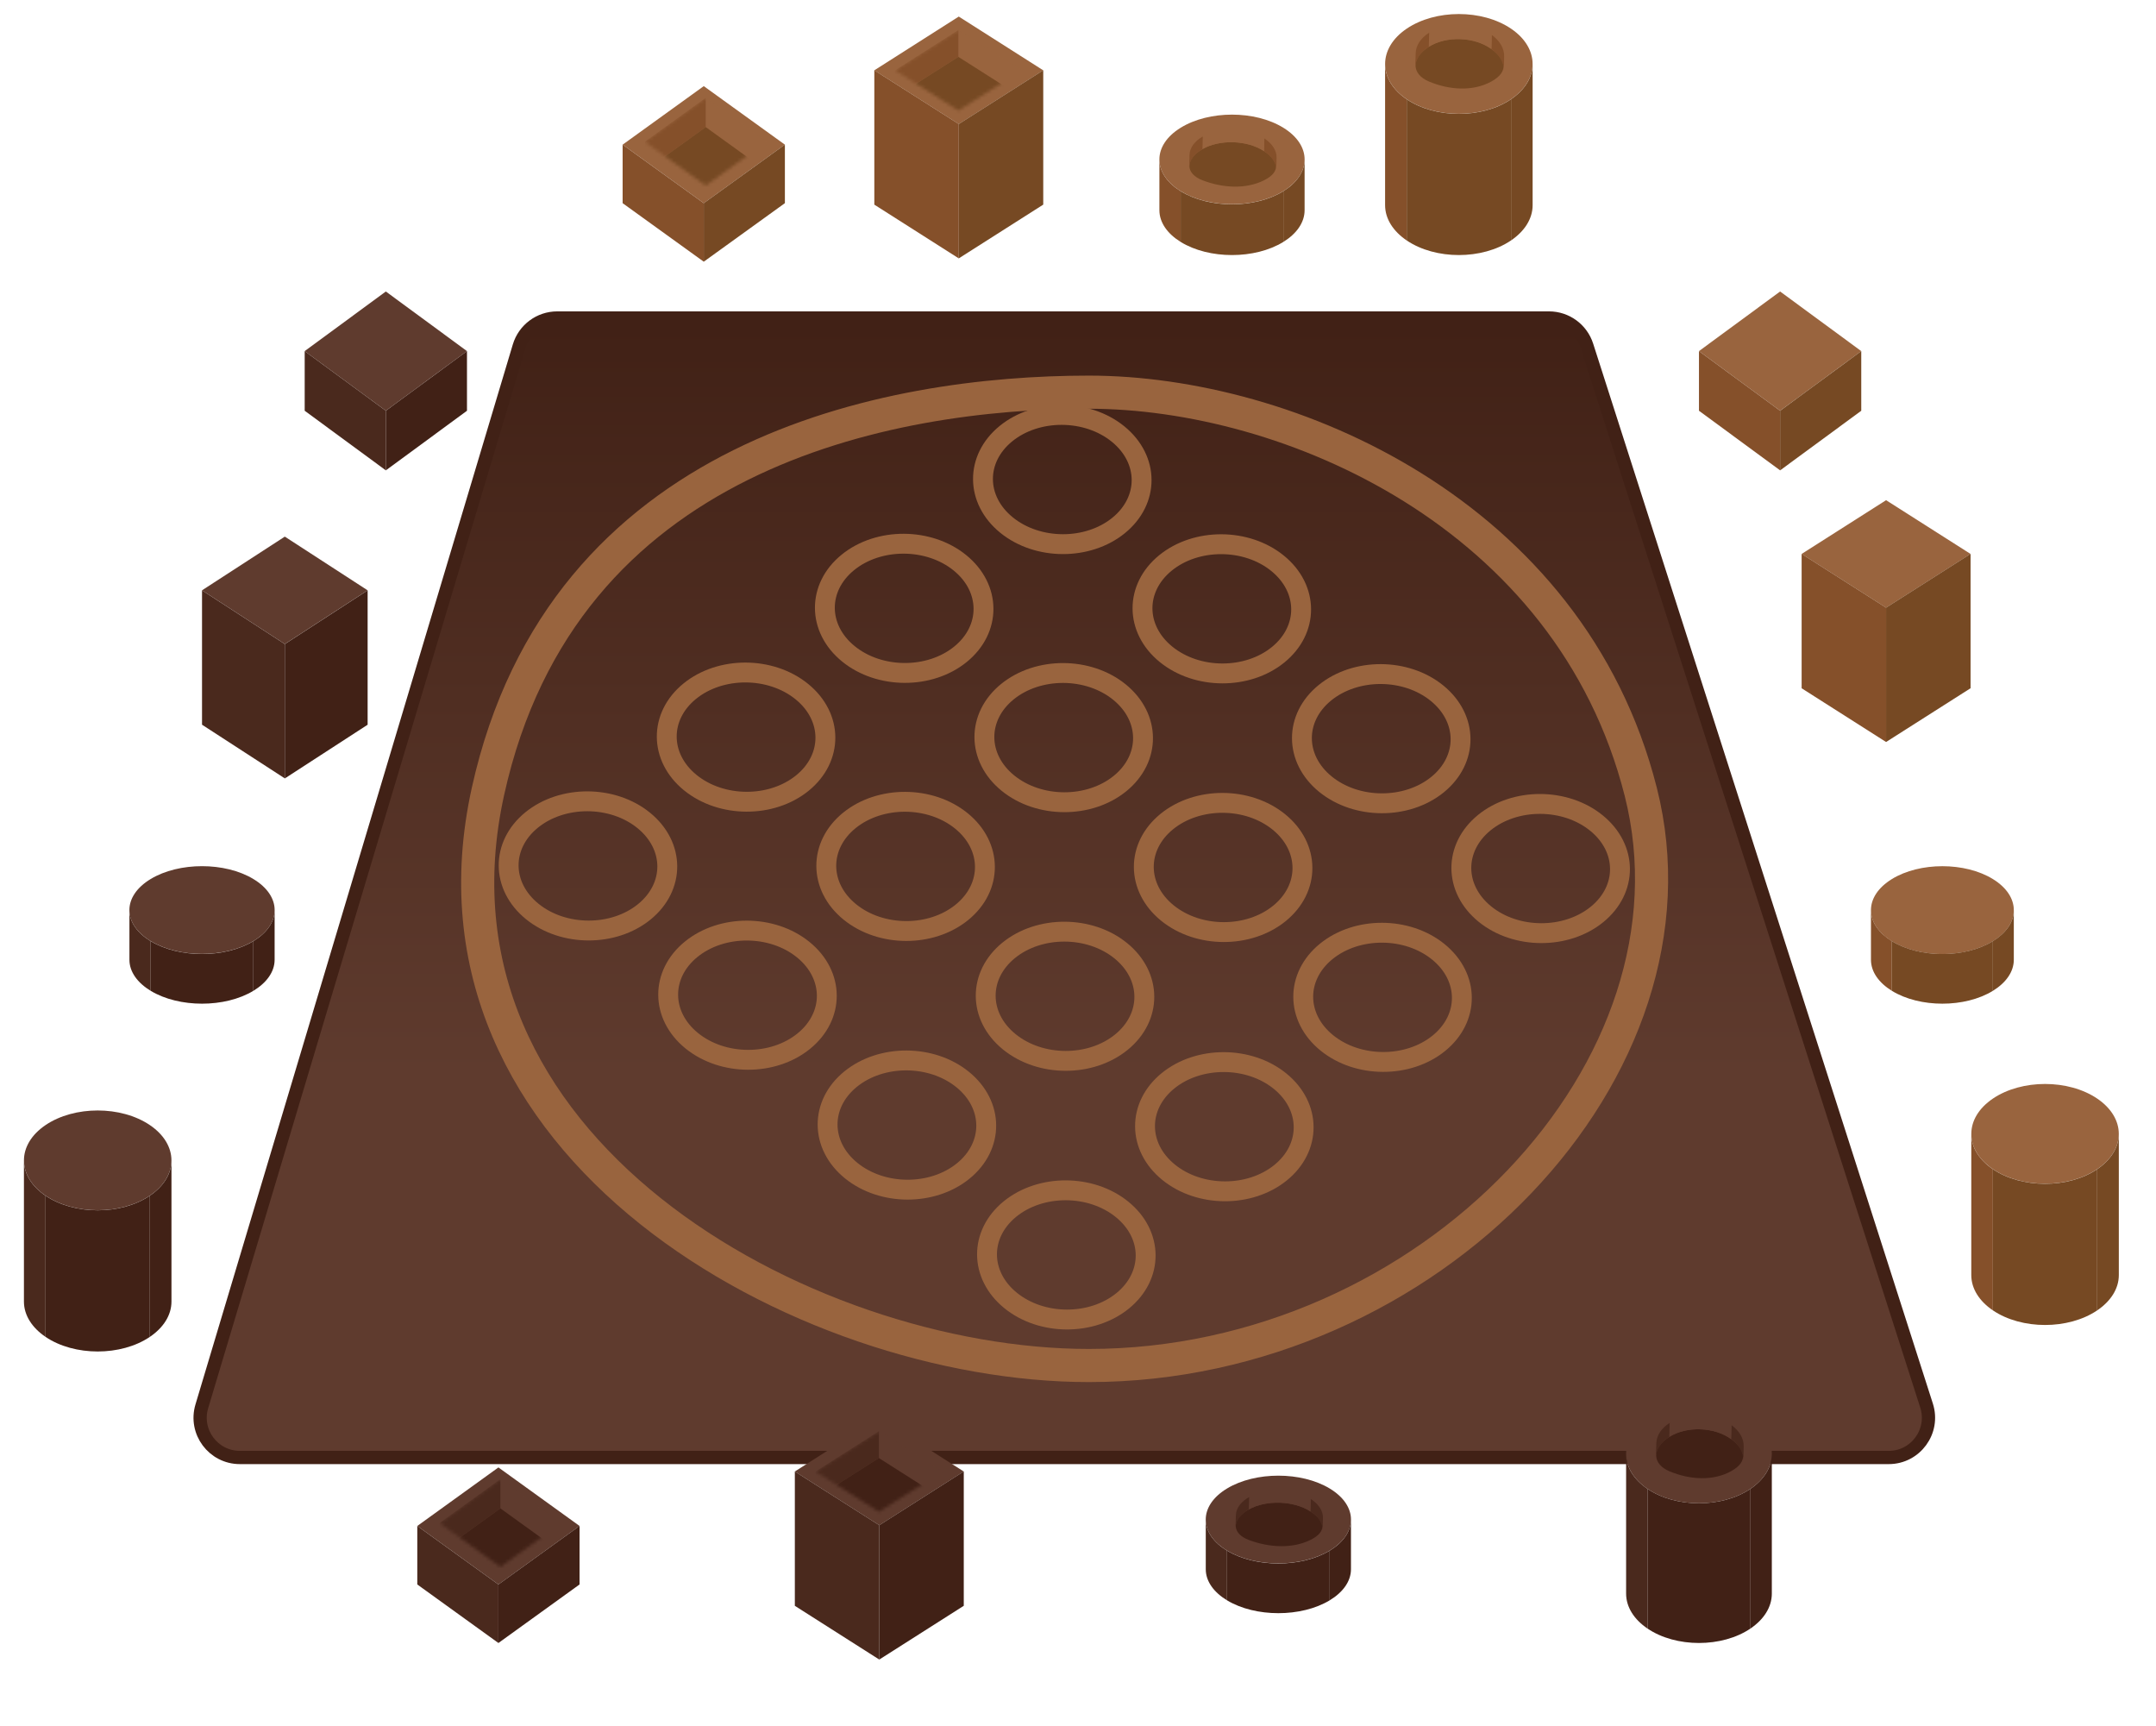 <svg width="651" height="521" viewBox="0 0 651 521" fill="none" xmlns="http://www.w3.org/2000/svg">
<g filter="url(#filter0_d_75_525)">
<path d="M574.293 450L76.433 450C68.397 450 62.632 442.256 64.937 434.558L160.759 114.558C162.28 109.479 166.953 106 172.254 106H471.717C476.933 106 481.552 109.37 483.144 114.337L585.721 434.337C588.203 442.081 582.426 450 574.293 450Z" fill="url(#paint0_linear_75_525)" stroke="#412116" stroke-width="4" stroke-linejoin="round"/>
<path d="M246.131 218.801C255.546 226.469 255.581 238.819 246.29 246.386C236.999 253.952 221.835 253.924 212.42 246.256C203.005 238.588 202.97 226.239 212.261 218.672C221.552 211.105 236.716 211.134 246.131 218.801Z" stroke="#99643E" stroke-width="6"/>
<path d="M198.39 257.683C207.805 265.35 207.84 277.7 198.549 285.267C189.259 292.833 174.095 292.805 164.68 285.137C155.265 277.469 155.23 265.12 164.52 257.553C173.811 249.986 188.975 250.015 198.39 257.683Z" stroke="#99643E" stroke-width="6"/>
<path d="M341.612 141.04C351.028 148.707 351.063 161.057 341.772 168.624C332.481 176.191 317.317 176.162 307.902 168.494C298.487 160.827 298.452 148.477 307.743 140.91C317.033 133.343 332.197 133.372 341.612 141.04Z" stroke="#99643E" stroke-width="6"/>
<path d="M293.872 179.921C303.287 187.588 303.322 199.938 294.031 207.505C284.74 215.072 269.576 215.043 260.161 207.375C250.746 199.707 250.711 187.358 260.002 179.791C269.293 172.224 284.457 172.253 293.872 179.921Z" stroke="#99643E" stroke-width="6"/>
<path d="M390.541 336.412C399.956 344.08 399.991 356.43 390.701 363.996C381.41 371.563 366.246 371.534 356.831 363.867C347.416 356.199 347.381 343.849 356.672 336.282C365.962 328.716 381.126 328.744 390.541 336.412Z" stroke="#99643E" stroke-width="6"/>
<path d="M342.832 375.119C352.247 382.786 352.282 395.136 342.992 402.703C333.701 410.269 318.537 410.241 309.122 402.573C299.707 394.905 299.672 382.556 308.963 374.989C318.253 367.422 333.417 367.451 342.832 375.119Z" stroke="#99643E" stroke-width="6"/>
<path d="M486.055 258.476C495.47 266.144 495.505 278.494 486.214 286.06C476.923 293.627 461.759 293.598 452.344 285.931C442.929 278.263 442.894 265.913 452.185 258.346C461.476 250.78 476.64 250.808 486.055 258.476Z" stroke="#99643E" stroke-width="6"/>
<path d="M438.314 297.357C447.729 305.025 447.764 317.374 438.473 324.941C429.182 332.508 414.018 332.479 404.603 324.812C395.188 317.144 395.153 304.794 404.444 297.227C413.735 289.661 428.899 289.689 438.314 297.357Z" stroke="#99643E" stroke-width="6"/>
<path d="M342.436 297.034C351.851 304.702 351.886 317.052 342.596 324.619C333.305 332.185 318.141 332.157 308.726 324.489C299.311 316.821 299.276 304.471 308.567 296.905C317.857 289.338 333.021 289.367 342.436 297.034Z" stroke="#99643E" stroke-width="6"/>
<path d="M294.695 335.915C304.11 343.583 304.146 355.933 294.855 363.499C285.564 371.066 270.4 371.038 260.985 363.37C251.57 355.702 251.535 343.352 260.826 335.786C270.116 328.219 285.28 328.247 294.695 335.915Z" stroke="#99643E" stroke-width="6"/>
<path d="M437.918 219.272C447.333 226.94 447.368 239.29 438.077 246.857C428.786 254.423 413.622 254.395 404.207 246.727C394.792 239.059 394.757 226.709 404.048 219.143C413.339 211.576 428.503 211.605 437.918 219.272Z" stroke="#99643E" stroke-width="6"/>
<path d="M390.177 258.153C399.592 265.821 399.627 278.171 390.336 285.738C381.045 293.304 365.881 293.276 356.466 285.608C347.051 277.94 347.016 265.591 356.307 258.024C365.598 250.457 380.762 250.486 390.177 258.153Z" stroke="#99643E" stroke-width="6"/>
<path d="M294.299 257.831C303.715 265.499 303.75 277.849 294.459 285.415C285.168 292.982 270.004 292.953 260.589 285.286C251.174 277.618 251.139 265.268 260.43 257.701C269.72 250.135 284.884 250.163 294.299 257.831Z" stroke="#99643E" stroke-width="6"/>
<path d="M246.559 296.712C255.974 304.38 256.009 316.729 246.718 324.296C237.427 331.863 222.263 331.834 212.848 324.166C203.433 316.499 203.398 304.149 212.689 296.582C221.98 289.016 237.144 289.044 246.559 296.712Z" stroke="#99643E" stroke-width="6"/>
<path d="M389.781 180.069C399.196 187.737 399.231 200.087 389.94 207.653C380.649 215.22 365.485 215.191 356.07 207.524C346.655 199.856 346.62 187.506 355.911 179.939C365.202 172.373 380.366 172.401 389.781 180.069Z" stroke="#99643E" stroke-width="6"/>
<path d="M342.04 218.95C351.455 226.618 351.49 238.967 342.199 246.534C332.908 254.101 317.744 254.072 308.329 246.405C298.914 238.737 298.879 226.387 308.17 218.82C317.461 211.254 332.625 211.282 342.04 218.95Z" stroke="#99643E" stroke-width="6"/>
<path d="M499.419 249.02C509.948 290.531 494.349 333.692 462.786 366.744C431.241 399.778 384.135 422.235 332.81 422.235C289.771 422.235 238.105 405.727 200.378 375.6C162.809 345.6 139.482 302.538 151.35 248.87C162.677 197.655 192.786 167.703 227.609 150.403C262.634 133.004 302.509 128.394 332.81 128.394C392.863 128.394 478.077 164.872 499.419 249.02Z" stroke="#99643E" stroke-width="10"/>
</g>
<g filter="url(#filter1_d_75_525)">
<path d="M530.556 469.456C521.965 475.279 508.035 475.279 499.444 469.456C490.852 463.632 490.852 454.191 499.444 448.368C508.035 442.544 521.965 442.544 530.556 448.368C539.148 454.191 539.148 463.632 530.556 469.456Z" fill="#5F3B2E"/>
<path d="M493 458.912C493 463.029 495.462 466.757 499.444 469.456L499.444 511.632C495.462 508.934 493 505.206 493 501.088V458.912Z" fill="#4A291D"/>
<path d="M499.444 469.456C508.035 475.279 521.965 475.279 530.556 469.456L530.556 511.632C521.965 517.456 508.035 517.456 499.444 511.632L499.444 469.456Z" fill="#412116"/>
<path d="M537 458.912C537 463.029 534.537 466.757 530.556 469.456L530.556 511.632C534.538 508.934 537 505.206 537 501.088V458.912Z" fill="#412116"/>
<path d="M506.037 453.786C511.278 450.474 519.632 450.766 524.696 454.439C528.878 457.472 530.12 461.148 524.696 464.142C519.272 467.136 512.267 466.769 506.037 464.142C501.035 462.033 500.497 457.287 506.037 453.786Z" fill="#412116"/>
<path d="M528.4 460.898C528.463 458.428 527.043 456.141 524.696 454.439L524.803 450.223C527.15 451.925 528.57 454.213 528.507 456.682L528.4 460.898Z" fill="#4A291D"/>
<path d="M524.696 454.439C519.632 450.766 511.278 450.474 506.037 453.786L506.144 449.57C511.385 446.258 519.739 446.55 524.803 450.223L524.696 454.439Z" fill="#5F3B2E"/>
<path d="M502.012 459.974C502.074 457.505 503.608 455.321 506.037 453.786L506.144 449.57C503.715 451.105 502.181 453.289 502.119 455.758L502.012 459.974Z" fill="#4A291D"/>
</g>
<g filter="url(#filter2_d_75_525)">
<circle cx="18.114" cy="18.114" r="18.114" transform="matrix(0.856 0.517 -0.856 0.517 388 460)" fill="#5F3B2E"/>
<path d="M366.08 478.747C366.08 482.407 368.533 485.721 372.5 488.12V503.118C368.533 500.719 366.08 497.405 366.08 493.744V478.747Z" fill="#4A291D"/>
<path d="M372.5 488.12C381.06 493.297 394.94 493.297 403.5 488.12V503.117C394.94 508.294 381.06 508.294 372.5 503.117V488.12Z" fill="#412116"/>
<path d="M409.92 478.747C409.92 482.407 407.467 485.721 403.5 488.12V503.118C407.467 500.719 409.92 497.405 409.92 493.744V478.747Z" fill="#412116"/>
<path d="M379.071 475.69C384.293 472.745 392.617 473.005 397.663 476.27C401.829 478.967 403.067 482.235 397.663 484.896C392.259 487.558 385.279 487.231 379.071 484.896C374.088 483.021 373.551 478.802 379.071 475.69Z" fill="#412116"/>
<path d="M401.353 482.012C401.416 479.817 400.001 477.783 397.663 476.27L397.769 472.523C400.108 474.036 401.522 476.069 401.46 478.265L401.353 482.012Z" fill="#4A291D"/>
<path d="M397.663 476.271C392.617 473.006 384.293 472.746 379.071 475.69L379.178 471.942C384.4 468.998 392.724 469.258 397.77 472.523L397.663 476.271Z" fill="#5F3B2E"/>
<path d="M375.061 481.191C375.123 478.996 376.651 477.054 379.071 475.69L379.178 471.942C376.758 473.306 375.23 475.248 375.167 477.443L375.061 481.191Z" fill="#4A291D"/>
</g>
<g filter="url(#filter3_d_75_525)">
<rect width="30.205" height="30.205" transform="matrix(0.811 0.585 -0.811 0.585 152.5 463)" fill="#5F3B2E"/>
<rect width="30.205" height="17.667" transform="matrix(0.811 0.585 0 1 128 480.667)" fill="#4A291D"/>
<rect width="30.205" height="17.667" transform="matrix(0.811 -0.585 0 1 152.5 498.333)" fill="#412116"/>
<mask id="mask0_75_525" style="mask-type:alpha" maskUnits="userSpaceOnUse" x="134" y="466" width="38" height="28">
<rect width="22.654" height="22.654" transform="matrix(0.811 0.585 -0.811 0.585 153.094 466.533)" fill="#D9D9D9"/>
</mask>
<g mask="url(#mask0_75_525)">
<rect width="22.654" height="8.833" transform="matrix(0.811 0.585 0 1 153.094 466.533)" fill="#5F3B2E"/>
<rect width="22.654" height="8.833" transform="matrix(0.811 -0.585 0 1 134.719 479.783)" fill="#4A291D"/>
<rect width="22.654" height="22.654" transform="matrix(0.811 0.585 -0.811 0.585 153.094 475.366)" fill="#412116"/>
</g>
</g>
<g filter="url(#filter4_d_75_525)">
<rect width="30.223" height="30.223" transform="matrix(0.844 0.537 -0.844 0.537 267.5 448)" fill="#5F3B2E"/>
<rect width="30.223" height="40.556" transform="matrix(0.844 0.537 0 1 242 464.222)" fill="#4A291D"/>
<rect width="30.223" height="40.556" transform="matrix(0.844 -0.537 0 1 267.5 480.444)" fill="#412116"/>
<mask id="mask1_75_525" style="mask-type:alpha" maskUnits="userSpaceOnUse" x="248" y="452" width="39" height="25">
<rect width="22.667" height="22.667" transform="matrix(0.844 0.537 -0.844 0.537 267.382 452.055)" fill="#D9D9D9"/>
</mask>
<g mask="url(#mask1_75_525)">
<rect width="22.667" height="8.111" transform="matrix(0.844 0.537 0 1 267.382 452.055)" fill="#5F3B2E"/>
<rect width="22.667" height="8.111" transform="matrix(0.844 -0.537 0 1 248.257 464.222)" fill="#4A291D"/>
<rect width="22.667" height="22.667" transform="matrix(0.844 0.537 -0.844 0.537 267.382 460.167)" fill="#412116"/>
</g>
</g>
<g filter="url(#filter5_d_75_525)">
<circle cx="19.016" cy="19.016" r="19.016" transform="matrix(0.828 0.56 -0.828 0.56 619.5 341)" fill="#99643E"/>
<path d="M597.226 362.31C597.226 366.471 599.719 370.239 603.75 372.966V415.586C599.719 412.859 597.226 409.092 597.226 404.931V362.31Z" fill="#85502A"/>
<path d="M603.75 372.966C612.448 378.85 626.552 378.85 635.25 372.966V415.586C626.552 421.471 612.448 421.471 603.75 415.586V372.966Z" fill="#764923"/>
<path d="M641.774 362.31C641.774 366.471 639.281 370.239 635.25 372.966V415.586C639.281 412.859 641.774 409.092 641.774 404.931V362.31Z" fill="#764923"/>
</g>
<g filter="url(#filter6_d_75_525)">
<circle cx="17.9" cy="17.9" r="17.9" transform="matrix(0.852 0.524 -0.852 0.524 588.5 276)" fill="#99643E"/>
<path d="M566.933 294.747C566.933 298.407 569.347 301.721 573.25 304.12V319.118C569.347 316.719 566.933 313.405 566.933 309.744V294.747Z" fill="#85502A"/>
<path d="M573.25 304.12C581.672 309.297 595.328 309.297 603.75 304.12V319.117C595.328 324.294 581.672 324.294 573.25 319.117V304.12Z" fill="#764923"/>
<path d="M610.067 294.747C610.067 298.407 607.653 301.721 603.75 304.12V319.118C607.653 316.719 610.067 313.405 610.067 309.744V294.747Z" fill="#764923"/>
</g>
<g filter="url(#filter7_d_75_525)">
<rect width="30.401" height="30.401" transform="matrix(0.806 0.592 -0.806 0.592 539.5 108)" fill="#99643E"/>
<rect width="30.401" height="18" transform="matrix(0.806 0.592 0 1 515 126)" fill="#85502A"/>
<rect width="30.401" height="18" transform="matrix(0.806 -0.592 0 1 539.5 144)" fill="#764923"/>
</g>
<g filter="url(#filter8_d_75_525)">
<rect width="30.223" height="30.223" transform="matrix(0.844 0.537 -0.844 0.537 571.5 171)" fill="#99643E"/>
<rect width="30.223" height="40.556" transform="matrix(0.844 0.537 0 1 546 187.222)" fill="#85502A"/>
<rect width="30.223" height="40.556" transform="matrix(0.844 -0.537 0 1 571.5 203.444)" fill="#764923"/>
</g>
<g filter="url(#filter9_d_75_525)">
<circle cx="19.016" cy="19.016" r="19.016" transform="matrix(0.828 0.56 -0.828 0.56 31.5 349)" fill="#5F3B2E"/>
<path d="M9.226 370.31C9.226 374.471 11.719 378.239 15.75 380.966V423.586C11.719 420.859 9.226 417.092 9.226 412.931V370.31Z" fill="#4A291D"/>
<path d="M15.75 380.966C24.448 386.85 38.551 386.85 47.25 380.966V423.586C38.551 429.471 24.448 429.471 15.75 423.586V380.966Z" fill="#412116"/>
<path d="M53.774 370.31C53.774 374.471 51.281 378.239 47.25 380.966V423.586C51.281 420.859 53.774 417.092 53.774 412.931V370.31Z" fill="#412116"/>
</g>
<g filter="url(#filter10_d_75_525)">
<circle cx="18.114" cy="18.114" r="18.114" transform="matrix(0.856 0.517 -0.856 0.517 63 276)" fill="#5F3B2E"/>
<path d="M41.08 294.747C41.08 298.407 43.533 301.721 47.5 304.12V319.118C43.533 316.719 41.08 313.405 41.08 309.744V294.747Z" fill="#4A291D"/>
<path d="M47.5 304.12C56.06 309.297 69.94 309.297 78.5 304.12V319.117C69.94 324.294 56.06 324.294 47.5 319.117V304.12Z" fill="#412116"/>
<path d="M84.92 294.747C84.92 298.407 82.467 301.721 78.5 304.12V319.118C82.467 316.719 84.92 313.405 84.92 309.744V294.747Z" fill="#412116"/>
</g>
<g filter="url(#filter11_d_75_525)">
<rect width="29.802" height="29.802" transform="matrix(0.839 0.544 -0.839 0.544 88 182)" fill="#5F3B2E"/>
<rect width="29.802" height="40.556" transform="matrix(0.839 0.544 0 1 63 198.222)" fill="#4A291D"/>
<rect width="29.802" height="40.556" transform="matrix(0.839 -0.544 0 1 88 214.444)" fill="#412116"/>
</g>
<g filter="url(#filter12_d_75_525)">
<rect width="30.401" height="30.401" transform="matrix(0.806 0.592 -0.806 0.592 118.5 108)" fill="#5F3B2E"/>
<rect width="30.401" height="18" transform="matrix(0.806 0.592 0 1 94 126)" fill="#4A291D"/>
<rect width="30.401" height="18" transform="matrix(0.806 -0.592 0 1 118.5 144)" fill="#412116"/>
</g>
<g filter="url(#filter13_d_75_525)">
<circle cx="19.016" cy="19.016" r="19.016" transform="matrix(0.828 0.56 -0.828 0.56 442.5 18)" fill="#99643E"/>
<path d="M420.226 39.31C420.226 43.471 422.719 47.239 426.75 49.965V92.586C422.719 89.859 420.226 86.092 420.226 81.931V39.31Z" fill="#85502A"/>
<path d="M426.75 49.966C435.448 55.85 449.552 55.85 458.25 49.966V92.586C449.552 98.471 435.448 98.471 426.75 92.586V49.966Z" fill="#764923"/>
<path d="M464.774 39.31C464.774 43.471 462.281 47.239 458.25 49.965V92.586C462.281 89.859 464.774 86.092 464.774 81.931V39.31Z" fill="#764923"/>
<path d="M433.423 34.126C438.729 30.781 447.187 31.081 452.315 34.795C456.55 37.863 457.809 41.579 452.319 44.601C446.829 47.624 439.736 47.249 433.427 44.591C428.363 42.457 427.816 37.66 433.423 34.126Z" fill="#764923"/>
<path d="M456.071 41.318C456.133 38.822 454.693 36.511 452.315 34.79L452.421 30.53C454.8 32.251 456.24 34.563 456.177 37.058L456.071 41.318Z" fill="#85502A"/>
<path d="M452.32 34.791C447.191 31.081 438.731 30.782 433.425 34.121L433.532 29.867C438.838 26.527 447.297 26.827 452.426 30.536L452.32 34.791Z" fill="#99643E"/>
<path d="M429.35 40.382C429.413 37.887 430.966 35.681 433.427 34.132L433.534 29.872C431.073 31.422 429.519 33.628 429.457 36.123L429.35 40.382Z" fill="#85502A"/>
</g>
<g filter="url(#filter14_d_75_525)">
<circle cx="18.218" cy="18.218" r="18.218" transform="matrix(0.851 0.525 -0.851 0.525 374 49)" fill="#99643E"/>
<path d="M352.08 68.145C352.08 71.884 354.533 75.268 358.5 77.718V93.035C354.533 90.585 352.08 87.2 352.08 83.462V68.145Z" fill="#85502A"/>
<path d="M358.5 77.719C367.06 83.005 380.94 83.005 389.5 77.719V93.035C380.94 98.322 367.06 98.322 358.5 93.035V77.719Z" fill="#764923"/>
<path d="M395.92 68.145C395.92 71.884 393.467 75.268 389.5 77.718V93.035C393.467 90.585 395.92 87.2 395.92 83.462V68.145Z" fill="#764923"/>
<path d="M365.068 65.017C370.289 62.014 378.612 62.285 383.66 65.623C387.828 68.38 389.067 71.718 383.665 74.433C378.263 77.147 371.282 76.809 365.074 74.42C360.089 72.502 359.55 68.192 365.068 65.017Z" fill="#764923"/>
<path d="M387.358 71.481C387.42 69.239 386.002 67.162 383.66 65.615L383.764 61.789C386.106 63.336 387.524 65.413 387.463 67.654L387.358 71.481Z" fill="#85502A"/>
<path d="M383.666 65.617C378.618 62.285 370.292 62.014 365.071 65.012L365.175 61.192C370.397 58.194 378.722 58.464 383.771 61.796L383.666 65.617Z" fill="#99643E"/>
<path d="M361.061 70.639C361.122 68.398 362.651 66.416 365.073 65.025L365.178 61.199C362.755 62.59 361.226 64.571 361.165 66.813L361.061 70.639Z" fill="#85502A"/>
</g>
<g filter="url(#filter15_d_75_525)">
<rect width="30.205" height="30.205" transform="matrix(0.811 0.585 -0.811 0.585 214.5 46)" fill="#99643E"/>
<rect width="30.205" height="17.667" transform="matrix(0.811 0.585 0 1 190 63.667)" fill="#85502A"/>
<rect width="30.205" height="17.667" transform="matrix(0.811 -0.585 0 1 214.5 81.333)" fill="#764923"/>
<mask id="mask2_75_525" style="mask-type:alpha" maskUnits="userSpaceOnUse" x="196" y="49" width="38" height="28">
<rect width="22.654" height="22.654" transform="matrix(0.811 0.585 -0.811 0.585 215.094 49.533)" fill="#D9D9D9"/>
</mask>
<g mask="url(#mask2_75_525)">
<rect width="22.654" height="8.833" transform="matrix(0.811 0.585 0 1 215.094 49.533)" fill="#99643E"/>
<rect width="22.654" height="8.833" transform="matrix(0.811 -0.585 0 1 196.719 62.783)" fill="#85502A"/>
<rect width="22.654" height="22.654" transform="matrix(0.811 0.585 -0.811 0.585 215.094 58.367)" fill="#764923"/>
</g>
</g>
<g filter="url(#filter16_d_75_525)">
<rect width="30.223" height="30.223" transform="matrix(0.844 0.537 -0.844 0.537 291.5 25)" fill="#99643E"/>
<rect width="30.223" height="40.556" transform="matrix(0.844 0.537 0 1 266 41.222)" fill="#85502A"/>
<rect width="30.223" height="40.556" transform="matrix(0.844 -0.537 0 1 291.5 57.444)" fill="#764923"/>
<mask id="mask3_75_525" style="mask-type:alpha" maskUnits="userSpaceOnUse" x="272" y="29" width="39" height="25">
<rect width="22.667" height="22.667" transform="matrix(0.844 0.537 -0.844 0.537 291.382 29.055)" fill="#D9D9D9"/>
</mask>
<g mask="url(#mask3_75_525)">
<rect width="22.667" height="8.111" transform="matrix(0.844 0.537 0 1 291.382 29.055)" fill="#99643E"/>
<rect width="22.667" height="8.111" transform="matrix(0.844 -0.537 0 1 272.257 41.222)" fill="#85502A"/>
<rect width="22.667" height="22.667" transform="matrix(0.844 0.537 -0.844 0.537 291.382 37.166)" fill="#764923"/>
</g>
</g>
<defs>
<filter id="filter0_d_75_525" x="54.424" y="90" width="533.879" height="362" filterUnits="userSpaceOnUse" color-interpolation-filters="sRGB">
<feFlood flood-opacity="0" result="BackgroundImageFix"/>
<feColorMatrix in="SourceAlpha" type="matrix" values="0 0 0 0 0 0 0 0 0 0 0 0 0 0 0 0 0 0 127 0" result="hardAlpha"/>
<feOffset dx="-4" dy="-10"/>
<feGaussianBlur stdDeviation="2"/>
<feComposite in2="hardAlpha" operator="out"/>
<feColorMatrix type="matrix" values="0 0 0 0 0 0 0 0 0 0 0 0 0 0 0 0 0 0 0.25 0"/>
<feBlend mode="normal" in2="BackgroundImageFix" result="effect1_dropShadow_75_525"/>
<feBlend mode="normal" in="SourceGraphic" in2="effect1_dropShadow_75_525" result="shape"/>
</filter>
<filter id="filter1_d_75_525" x="487" y="420" width="52" height="96" filterUnits="userSpaceOnUse" color-interpolation-filters="sRGB">
<feFlood flood-opacity="0" result="BackgroundImageFix"/>
<feColorMatrix in="SourceAlpha" type="matrix" values="0 0 0 0 0 0 0 0 0 0 0 0 0 0 0 0 0 0 127 0" result="hardAlpha"/>
<feOffset dx="-2" dy="-20"/>
<feGaussianBlur stdDeviation="2"/>
<feComposite in2="hardAlpha" operator="out"/>
<feColorMatrix type="matrix" values="0 0 0 0 0 0 0 0 0 0 0 0 0 0 0 0 0 0 0.25 0"/>
<feBlend mode="normal" in2="BackgroundImageFix" result="effect1_dropShadow_75_525"/>
<feBlend mode="normal" in="SourceGraphic" in2="effect1_dropShadow_75_525" result="shape"/>
</filter>
<filter id="filter2_d_75_525" x="351" y="436" width="70" height="71" filterUnits="userSpaceOnUse" color-interpolation-filters="sRGB">
<feFlood flood-opacity="0" result="BackgroundImageFix"/>
<feColorMatrix in="SourceAlpha" type="matrix" values="0 0 0 0 0 0 0 0 0 0 0 0 0 0 0 0 0 0 127 0" result="hardAlpha"/>
<feOffset dx="-2" dy="-20"/>
<feGaussianBlur stdDeviation="2"/>
<feComposite in2="hardAlpha" operator="out"/>
<feColorMatrix type="matrix" values="0 0 0 0 0 0 0 0 0 0 0 0 0 0 0 0 0 0 0.25 0"/>
<feBlend mode="normal" in2="BackgroundImageFix" result="effect1_dropShadow_75_525"/>
<feBlend mode="normal" in="SourceGraphic" in2="effect1_dropShadow_75_525" result="shape"/>
</filter>
<filter id="filter3_d_75_525" x="122" y="439" width="57" height="77" filterUnits="userSpaceOnUse" color-interpolation-filters="sRGB">
<feFlood flood-opacity="0" result="BackgroundImageFix"/>
<feColorMatrix in="SourceAlpha" type="matrix" values="0 0 0 0 0 0 0 0 0 0 0 0 0 0 0 0 0 0 127 0" result="hardAlpha"/>
<feOffset dx="-2" dy="-20"/>
<feGaussianBlur stdDeviation="2"/>
<feComposite in2="hardAlpha" operator="out"/>
<feColorMatrix type="matrix" values="0 0 0 0 0 0 0 0 0 0 0 0 0 0 0 0 0 0 0.25 0"/>
<feBlend mode="normal" in2="BackgroundImageFix" result="effect1_dropShadow_75_525"/>
<feBlend mode="normal" in="SourceGraphic" in2="effect1_dropShadow_75_525" result="shape"/>
</filter>
<filter id="filter4_d_75_525" x="236" y="424" width="59" height="97" filterUnits="userSpaceOnUse" color-interpolation-filters="sRGB">
<feFlood flood-opacity="0" result="BackgroundImageFix"/>
<feColorMatrix in="SourceAlpha" type="matrix" values="0 0 0 0 0 0 0 0 0 0 0 0 0 0 0 0 0 0 127 0" result="hardAlpha"/>
<feOffset dx="-2" dy="-20"/>
<feGaussianBlur stdDeviation="2"/>
<feComposite in2="hardAlpha" operator="out"/>
<feColorMatrix type="matrix" values="0 0 0 0 0 0 0 0 0 0 0 0 0 0 0 0 0 0 0.25 0"/>
<feBlend mode="normal" in2="BackgroundImageFix" result="effect1_dropShadow_75_525"/>
<feBlend mode="normal" in="SourceGraphic" in2="effect1_dropShadow_75_525" result="shape"/>
</filter>
<filter id="filter5_d_75_525" x="582" y="317" width="71" height="103" filterUnits="userSpaceOnUse" color-interpolation-filters="sRGB">
<feFlood flood-opacity="0" result="BackgroundImageFix"/>
<feColorMatrix in="SourceAlpha" type="matrix" values="0 0 0 0 0 0 0 0 0 0 0 0 0 0 0 0 0 0 127 0" result="hardAlpha"/>
<feOffset dx="-2" dy="-20"/>
<feGaussianBlur stdDeviation="2"/>
<feComposite in2="hardAlpha" operator="out"/>
<feColorMatrix type="matrix" values="0 0 0 0 0 0 0 0 0 0 0 0 0 0 0 0 0 0 0.25 0"/>
<feBlend mode="normal" in2="BackgroundImageFix" result="effect1_dropShadow_75_525"/>
<feBlend mode="normal" in="SourceGraphic" in2="effect1_dropShadow_75_525" result="shape"/>
</filter>
<filter id="filter6_d_75_525" x="552" y="252" width="69" height="71" filterUnits="userSpaceOnUse" color-interpolation-filters="sRGB">
<feFlood flood-opacity="0" result="BackgroundImageFix"/>
<feColorMatrix in="SourceAlpha" type="matrix" values="0 0 0 0 0 0 0 0 0 0 0 0 0 0 0 0 0 0 127 0" result="hardAlpha"/>
<feOffset dx="-2" dy="-20"/>
<feGaussianBlur stdDeviation="2"/>
<feComposite in2="hardAlpha" operator="out"/>
<feColorMatrix type="matrix" values="0 0 0 0 0 0 0 0 0 0 0 0 0 0 0 0 0 0 0.25 0"/>
<feBlend mode="normal" in2="BackgroundImageFix" result="effect1_dropShadow_75_525"/>
<feBlend mode="normal" in="SourceGraphic" in2="effect1_dropShadow_75_525" result="shape"/>
</filter>
<filter id="filter7_d_75_525" x="509" y="84" width="57" height="78" filterUnits="userSpaceOnUse" color-interpolation-filters="sRGB">
<feFlood flood-opacity="0" result="BackgroundImageFix"/>
<feColorMatrix in="SourceAlpha" type="matrix" values="0 0 0 0 0 0 0 0 0 0 0 0 0 0 0 0 0 0 127 0" result="hardAlpha"/>
<feOffset dx="-2" dy="-20"/>
<feGaussianBlur stdDeviation="2"/>
<feComposite in2="hardAlpha" operator="out"/>
<feColorMatrix type="matrix" values="0 0 0 0 0 0 0 0 0 0 0 0 0 0 0 0 0 0 0.25 0"/>
<feBlend mode="normal" in2="BackgroundImageFix" result="effect1_dropShadow_75_525"/>
<feBlend mode="normal" in="SourceGraphic" in2="effect1_dropShadow_75_525" result="shape"/>
</filter>
<filter id="filter8_d_75_525" x="540" y="147" width="59" height="97" filterUnits="userSpaceOnUse" color-interpolation-filters="sRGB">
<feFlood flood-opacity="0" result="BackgroundImageFix"/>
<feColorMatrix in="SourceAlpha" type="matrix" values="0 0 0 0 0 0 0 0 0 0 0 0 0 0 0 0 0 0 127 0" result="hardAlpha"/>
<feOffset dx="-2" dy="-20"/>
<feGaussianBlur stdDeviation="2"/>
<feComposite in2="hardAlpha" operator="out"/>
<feColorMatrix type="matrix" values="0 0 0 0 0 0 0 0 0 0 0 0 0 0 0 0 0 0 0.25 0"/>
<feBlend mode="normal" in2="BackgroundImageFix" result="effect1_dropShadow_75_525"/>
<feBlend mode="normal" in="SourceGraphic" in2="effect1_dropShadow_75_525" result="shape"/>
</filter>
<filter id="filter9_d_75_525" x="-6" y="325" width="71" height="103" filterUnits="userSpaceOnUse" color-interpolation-filters="sRGB">
<feFlood flood-opacity="0" result="BackgroundImageFix"/>
<feColorMatrix in="SourceAlpha" type="matrix" values="0 0 0 0 0 0 0 0 0 0 0 0 0 0 0 0 0 0 127 0" result="hardAlpha"/>
<feOffset dx="-2" dy="-20"/>
<feGaussianBlur stdDeviation="2"/>
<feComposite in2="hardAlpha" operator="out"/>
<feColorMatrix type="matrix" values="0 0 0 0 0 0 0 0 0 0 0 0 0 0 0 0 0 0 0.25 0"/>
<feBlend mode="normal" in2="BackgroundImageFix" result="effect1_dropShadow_75_525"/>
<feBlend mode="normal" in="SourceGraphic" in2="effect1_dropShadow_75_525" result="shape"/>
</filter>
<filter id="filter10_d_75_525" x="26" y="252" width="70" height="71" filterUnits="userSpaceOnUse" color-interpolation-filters="sRGB">
<feFlood flood-opacity="0" result="BackgroundImageFix"/>
<feColorMatrix in="SourceAlpha" type="matrix" values="0 0 0 0 0 0 0 0 0 0 0 0 0 0 0 0 0 0 127 0" result="hardAlpha"/>
<feOffset dx="-2" dy="-20"/>
<feGaussianBlur stdDeviation="2"/>
<feComposite in2="hardAlpha" operator="out"/>
<feColorMatrix type="matrix" values="0 0 0 0 0 0 0 0 0 0 0 0 0 0 0 0 0 0 0.25 0"/>
<feBlend mode="normal" in2="BackgroundImageFix" result="effect1_dropShadow_75_525"/>
<feBlend mode="normal" in="SourceGraphic" in2="effect1_dropShadow_75_525" result="shape"/>
</filter>
<filter id="filter11_d_75_525" x="57" y="158" width="58" height="97" filterUnits="userSpaceOnUse" color-interpolation-filters="sRGB">
<feFlood flood-opacity="0" result="BackgroundImageFix"/>
<feColorMatrix in="SourceAlpha" type="matrix" values="0 0 0 0 0 0 0 0 0 0 0 0 0 0 0 0 0 0 127 0" result="hardAlpha"/>
<feOffset dx="-2" dy="-20"/>
<feGaussianBlur stdDeviation="2"/>
<feComposite in2="hardAlpha" operator="out"/>
<feColorMatrix type="matrix" values="0 0 0 0 0 0 0 0 0 0 0 0 0 0 0 0 0 0 0.25 0"/>
<feBlend mode="normal" in2="BackgroundImageFix" result="effect1_dropShadow_75_525"/>
<feBlend mode="normal" in="SourceGraphic" in2="effect1_dropShadow_75_525" result="shape"/>
</filter>
<filter id="filter12_d_75_525" x="88" y="84" width="57" height="78" filterUnits="userSpaceOnUse" color-interpolation-filters="sRGB">
<feFlood flood-opacity="0" result="BackgroundImageFix"/>
<feColorMatrix in="SourceAlpha" type="matrix" values="0 0 0 0 0 0 0 0 0 0 0 0 0 0 0 0 0 0 127 0" result="hardAlpha"/>
<feOffset dx="-2" dy="-20"/>
<feGaussianBlur stdDeviation="2"/>
<feComposite in2="hardAlpha" operator="out"/>
<feColorMatrix type="matrix" values="0 0 0 0 0 0 0 0 0 0 0 0 0 0 0 0 0 0 0.25 0"/>
<feBlend mode="normal" in2="BackgroundImageFix" result="effect1_dropShadow_75_525"/>
<feBlend mode="normal" in="SourceGraphic" in2="effect1_dropShadow_75_525" result="shape"/>
</filter>
<filter id="filter13_d_75_525" x="405" y="-6" width="71" height="103" filterUnits="userSpaceOnUse" color-interpolation-filters="sRGB">
<feFlood flood-opacity="0" result="BackgroundImageFix"/>
<feColorMatrix in="SourceAlpha" type="matrix" values="0 0 0 0 0 0 0 0 0 0 0 0 0 0 0 0 0 0 127 0" result="hardAlpha"/>
<feOffset dx="-2" dy="-20"/>
<feGaussianBlur stdDeviation="2"/>
<feComposite in2="hardAlpha" operator="out"/>
<feColorMatrix type="matrix" values="0 0 0 0 0 0 0 0 0 0 0 0 0 0 0 0 0 0 0.25 0"/>
<feBlend mode="normal" in2="BackgroundImageFix" result="effect1_dropShadow_75_525"/>
<feBlend mode="normal" in="SourceGraphic" in2="effect1_dropShadow_75_525" result="shape"/>
</filter>
<filter id="filter14_d_75_525" x="337" y="25" width="70" height="72" filterUnits="userSpaceOnUse" color-interpolation-filters="sRGB">
<feFlood flood-opacity="0" result="BackgroundImageFix"/>
<feColorMatrix in="SourceAlpha" type="matrix" values="0 0 0 0 0 0 0 0 0 0 0 0 0 0 0 0 0 0 127 0" result="hardAlpha"/>
<feOffset dx="-2" dy="-20"/>
<feGaussianBlur stdDeviation="2"/>
<feComposite in2="hardAlpha" operator="out"/>
<feColorMatrix type="matrix" values="0 0 0 0 0 0 0 0 0 0 0 0 0 0 0 0 0 0 0.25 0"/>
<feBlend mode="normal" in2="BackgroundImageFix" result="effect1_dropShadow_75_525"/>
<feBlend mode="normal" in="SourceGraphic" in2="effect1_dropShadow_75_525" result="shape"/>
</filter>
<filter id="filter15_d_75_525" x="184" y="22" width="57" height="77" filterUnits="userSpaceOnUse" color-interpolation-filters="sRGB">
<feFlood flood-opacity="0" result="BackgroundImageFix"/>
<feColorMatrix in="SourceAlpha" type="matrix" values="0 0 0 0 0 0 0 0 0 0 0 0 0 0 0 0 0 0 127 0" result="hardAlpha"/>
<feOffset dx="-2" dy="-20"/>
<feGaussianBlur stdDeviation="2"/>
<feComposite in2="hardAlpha" operator="out"/>
<feColorMatrix type="matrix" values="0 0 0 0 0 0 0 0 0 0 0 0 0 0 0 0 0 0 0.25 0"/>
<feBlend mode="normal" in2="BackgroundImageFix" result="effect1_dropShadow_75_525"/>
<feBlend mode="normal" in="SourceGraphic" in2="effect1_dropShadow_75_525" result="shape"/>
</filter>
<filter id="filter16_d_75_525" x="260" y="1" width="59" height="97" filterUnits="userSpaceOnUse" color-interpolation-filters="sRGB">
<feFlood flood-opacity="0" result="BackgroundImageFix"/>
<feColorMatrix in="SourceAlpha" type="matrix" values="0 0 0 0 0 0 0 0 0 0 0 0 0 0 0 0 0 0 127 0" result="hardAlpha"/>
<feOffset dx="-2" dy="-20"/>
<feGaussianBlur stdDeviation="2"/>
<feComposite in2="hardAlpha" operator="out"/>
<feColorMatrix type="matrix" values="0 0 0 0 0 0 0 0 0 0 0 0 0 0 0 0 0 0 0.25 0"/>
<feBlend mode="normal" in2="BackgroundImageFix" result="effect1_dropShadow_75_525"/>
<feBlend mode="normal" in="SourceGraphic" in2="effect1_dropShadow_75_525" result="shape"/>
</filter>
<linearGradient id="paint0_linear_75_525" x1="309.949" y1="108" x2="309.949" y2="448" gradientUnits="userSpaceOnUse">
<stop stop-color="#412116"/>
<stop offset="0.666" stop-color="#5F3B2E"/>
<stop offset="0.996" stop-color="#5F3B2E"/>
</linearGradient>
</defs>
</svg>
